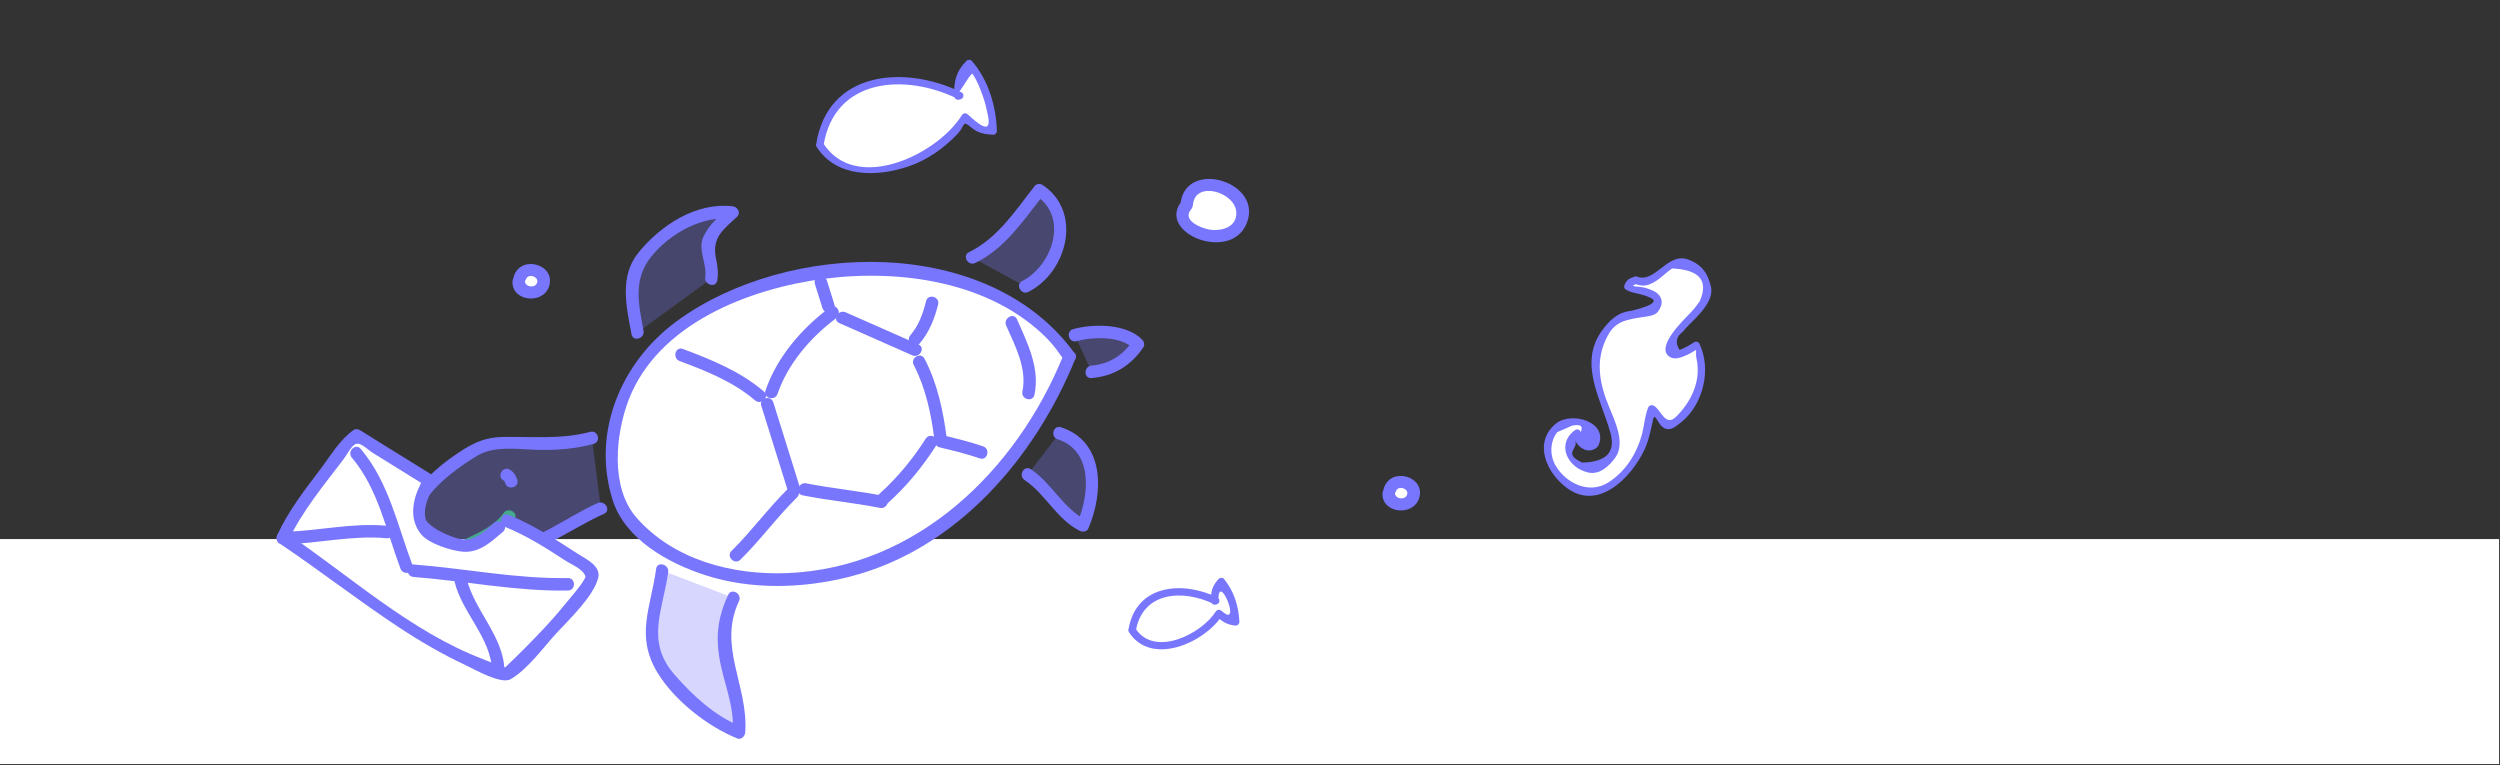 <?xml version="1.0" encoding="utf-8"?>
<svg version="1.1" id="Layer_1" x="0px" y="0px" width="500px" height="153px" viewBox="0 0 500 153" enable-background="new 0 0 500 153" xmlns="http://www.w3.org/2000/svg">
  <rect x="0" y="0" width="500" height="153" fill="#333333" stroke="none"/>
  <g id="white">
    <rect x="-0.182" y="107.813" fill="#FFFFFF" width="500" height="45"/>
  </g>
  <g id="Layer_1_1_">
    <g id="drawing">
      <g>
        <g>
          <path d="M218.308,74.364c4.116-0.239,7.158-2.237,9.276-5.518l-0.776-0.806 c-3.608-1.491-8.023-2.207-11.841-1.014" style="fill: rgba(120, 118, 253, 0.3);"/>
          <g>
            <path d="M218.308,75.614c4.453-0.383,7.852-2.455,10.355-6.137c0.318-0.467,0.175-1.13-0.195-1.515 c-3.149-3.268-9.747-3.262-13.833-2.141c-1.553,0.426-0.893,2.838,0.665,2.411c3.188-0.875,8.9-1.098,11.401,1.498 c-0.065-0.505-0.13-1.01-0.195-1.515c-1.974,2.902-4.685,4.597-8.197,4.899C216.714,73.251,216.701,75.752,218.308,75.614 L218.308,75.614z" style="fill: rgb(120, 118, 253);"/>
          </g>
        </g>
        <g>
          <path d="M213.89,71.352c-7.308,18.523-20.401,33.616-39.043,41.014c-15.302,6.354-40.894,4.923-50.558-10.915 l-0.896-2.864c-10.231-44.472,65.619-58.225,88.646-29.8L213.89,71.352z" style="fill: rgb(255, 255, 255);"/>
          <g>
            <path d="M212.684,71.02c-9.304,23.02-29.324,42.537-55.18,43.599c-10.982,0.451-22.817-2.62-30.244-11.135 c-5.198-5.961-4.172-16.549-1.567-23.411c5.819-15.329,24.168-22.363,39.125-24.314c15.304-1.996,33.434,0.581,44.689,12.04 c1.255,1.277,2.261,2.738,3.305,4.185c0.933,1.294,3.104,0.049,2.158-1.262c-17.234-23.904-57.492-22.672-79.602-6.5 c-11.122,8.135-17.094,22.176-12.863,35.706c2.48,7.934,11.119,12.691,18.544,15.1c9.193,2.982,19.526,2.682,28.811,0.332 c21.472-5.432,37.232-23.873,45.237-43.673C215.7,70.189,213.28,69.545,212.684,71.02z" style="fill: rgb(120, 118, 253);"/>
          </g>
        </g>
        <g display="none">
          <path display="inline" d="M183.078,57.728c-7.21-0.255-14.093-0.362-21.236,1.084 c-9.992,1.551-20.491,4.833-27.59,12.29c7.322,1.64,13.899,5.085,20.626,9.007l0.477-0.149c2.7-4.772,7.859-14.243,13.423-15.72 c3.653-0.88,7.859,2.521,11.006,3.371c0,0,3.594-1.438,4.905-7.056c1.083-4.64,17.781,4.282,17.781,4.282 S190.903,58.004,183.078,57.728z" fill="#D5E4E9"/>
          <g display="inline">
            <path d="M183.078,55.228c-17.356-0.578-37.612,1.151-50.594,14.107c-1.303,1.3-0.739,3.728,1.103,4.178 c6.026,1.473,11.515,4.002,16.932,6.983c1.826,1.005,5.332,3.67,6.994,0.727c2.208-3.912,4.433-7.81,7.383-11.222 c1.89-2.187,3.99-3.812,6.995-3.056c2.166,0.544,4.035,1.993,6.142,2.708c2.295,0.779,3.452,0.037,5.194-1.424 c1.176-0.985,2.011-2.416,2.714-3.747c0.26-0.607,0.51-1.218,0.749-1.833c1.124-2.796-0.519-0.885,0.39-0.933 c4.588-0.241,10.183,3.185,14.128,5.278c2.842,1.508,5.315-2.685,2.523-4.317C197.489,59.029,190.358,55.755,183.078,55.228 c-3.219-0.233-3.196,4.769,0,5c6.373,0.461,12.678,3.581,18.129,6.768c0.841-1.439,1.682-2.878,2.523-4.317 c-4.549-2.414-9.506-4.811-14.596-5.75c-2.064-0.381-4.626-0.373-6.049,1.426c-1.052,1.33-1.229,3.162-2.02,4.658 c-0.423,0.8-1.123,1.54-1.863,2.063c-1.166,0.825,0.08-0.286-0.396-0.493c-3.828-1.667-7.395-3.905-11.672-2.412 c-3.761,1.313-6.443,4.922-8.708,7.992c-1.322,1.791-2.457,3.724-3.583,5.64c-0.34,0.579-2.105,2.357-0.392,1.821 c1.206-0.377-2.928-2.281-2.956-2.296c-5.246-2.887-10.757-5.213-16.579-6.636c0.368,1.393,0.735,2.786,1.103,4.178 c11.997-11.972,31.095-13.174,47.059-12.642C186.304,60.335,186.293,55.335,183.078,55.228z" fill="#D5E4E9"/>
          </g>
        </g>
        <g>
          <g>
            <path d="M135.917,72.202c5.341,2.006,10.72,4.134,15.108,7.88c1.219,1.041,2.996-0.719,1.768-1.768 c-4.734-4.042-10.445-6.357-16.21-8.524C135.069,69.223,134.422,71.64,135.917,72.202L135.917,72.202z" style="fill: rgb(120, 118, 253);"/>
          </g>
        </g>
        <g>
          <g>
            <path d="M152.253,81.143c1.791,5.728,3.58,11.453,5.37,17.181c0.479,1.532,2.893,0.878,2.411-0.665 c-1.791-5.729-3.58-11.453-5.37-17.182C154.185,78.943,151.771,79.598,152.253,81.143L152.253,81.143z" style="fill: rgb(120, 118, 253);"/>
          </g>
        </g>
        <g>
          <g>
            <path d="M157.617,97.732c-4.003,3.934-7.302,8.504-11.305,12.438c-1.151,1.131,0.617,2.898,1.768,1.768 c4.003-3.934,7.302-8.504,11.305-12.438C160.536,98.368,158.767,96.602,157.617,97.732L157.617,97.732z" style="fill: rgb(120, 118, 253);"/>
          </g>
        </g>
        <g>
          <g>
            <path d="M155.5,78.785c2.104-6.087,6.629-11.339,11.744-15.152c1.276-0.951,0.032-3.123-1.262-2.158 c-5.665,4.223-10.56,9.898-12.893,16.645C152.561,79.648,154.977,80.299,155.5,78.785L155.5,78.785z" style="fill: rgb(120, 118, 253);"/>
          </g>
        </g>
        <g>
          <g>
            <path d="M167.861,64.618c4.862,2.148,9.724,4.295,14.586,6.442c1.46,0.645,2.734-1.508,1.262-2.158 c-4.862-2.147-9.724-4.294-14.586-6.442C167.663,61.814,166.389,63.968,167.861,64.618L167.861,64.618z" style="fill: rgb(120, 118, 253);"/>
          </g>
        </g>
        <g>
          <g>
            <path d="M160.554,99.076c5.123,1.013,10.329,1.492,15.451,2.505c1.575,0.312,2.246-2.099,0.665-2.411 c-5.123-1.012-10.329-1.492-15.451-2.505C159.645,96.354,158.974,98.764,160.554,99.076L160.554,99.076z" style="fill: rgb(120, 118, 253);"/>
          </g>
        </g>
        <g>
          <g>
            <path d="M177.55,100.632c3.783-3.39,7.016-7.335,9.739-11.616c0.868-1.365-1.296-2.617-2.158-1.263 c-2.615,4.11-5.719,7.858-9.349,11.111C174.579,99.943,176.354,101.705,177.55,100.632L177.55,100.632z" style="fill: rgb(120, 118, 253);"/>
          </g>
        </g>
        <g>
          <g>
            <path d="M182.744,72.998c2.402,4.611,3.459,9.669,4.125,14.79c0.205,1.575,2.708,1.595,2.5,0 c-0.725-5.578-1.85-11.027-4.467-16.052C184.158,70.306,182,71.57,182.744,72.998L182.744,72.998z" style="fill: rgb(120, 118, 253);"/>
          </g>
        </g>
        <g>
          <g>
            <path d="M187.936,89.471c2.697,0.652,5.398,1.301,8.023,2.206c1.528,0.527,2.179-1.888,0.665-2.411 c-2.625-0.906-5.327-1.553-8.023-2.207C187.034,86.68,186.37,89.09,187.936,89.471L187.936,89.471z" style="fill: rgb(120, 118, 253);"/>
          </g>
        </g>
        <g>
          <g>
            <path d="M183.842,68.807c1.99-2.317,3.054-4.98,3.782-7.919c0.387-1.565-2.024-2.229-2.411-0.665 c-0.618,2.497-1.439,4.838-3.138,6.816C181.03,68.255,182.79,70.032,183.842,68.807L183.842,68.807z" style="fill: rgb(120, 118, 253);"/>
          </g>
        </g>
        <g>
          <g>
            <path d="M166.894,60.939c-0.498-1.591-0.995-3.182-1.492-4.772c-0.48-1.533-2.894-0.878-2.411,0.665 c0.498,1.59,0.995,3.181,1.492,4.772C164.962,63.137,167.376,62.482,166.894,60.939L166.894,60.939z" style="fill: rgb(120, 118, 253);"/>
          </g>
        </g>
        <g>
          <g>
            <path d="M201.237,65.123c1.8,4.066,4.205,8.594,3.245,13.175c-0.33,1.573,2.081,2.242,2.411,0.665 c1.121-5.349-1.384-10.33-3.498-15.102C202.744,62.389,200.59,63.663,201.237,65.123L201.237,65.123z" style="fill: rgb(120, 118, 253);"/>
          </g>
        </g>
        <g>
          <path d="M118.383,87.581c-7.159,2.237-14.556,0.358-21.059,1.343c-4.295,1.342-14.884,9.366-13.869,14.288 c1.163,5.399,13.93,7.695,18.374,6.83c6.502-0.983,12.766-6.085,18.344-8.353" style="fill: rgba(120, 118, 253, 0.3);"/>
          <g>
            <path d="M118.05,86.375c-5.769,1.536-11.52,0.928-17.405,1.012c-3.655,0.053-6.035,1.202-9.033,3.205 c-3.998,2.672-10.935,8.094-9.119,13.702c1.711,5.284,10.486,6.599,15.016,7.079c8.733,0.924,15.763-5.298,23.295-8.604 c1.473-0.646,0.2-2.802-1.262-2.158c-6.289,2.76-12.127,7.813-19.192,8.343c-4.793,0.358-11.354-1.082-14.86-4.501 c-4.305-4.198,7.402-11.854,10.168-13.426c3.394-1.93,8.207-1.145,11.949-1.053c3.799,0.09,7.438-0.209,11.108-1.188 C120.271,88.372,119.61,85.96,118.05,86.375L118.05,86.375z" style="fill: rgb(120, 118, 253);"/>
          </g>
        </g>
        <g display="none">
          <path display="inline" d="M128.02,67.806c-6.689-13.919-1.546-33.149,17.069-34.553 c1.231,4.581-2.968,7.838-4.702,11.743c-2.32,5.372-2.468,7.868-1.824,13.917" fill="#D6E5EA"/>
          <g display="inline">
            <path d="M129.099,67.175c-4.393-9.64-3.532-22.173,5.381-28.97c2.082-1.588,4.564-2.505,7.071-3.162 c4.962-1.3-0.804,6.768-1.657,8.168c-2.935,4.815-3.112,10.284-2.581,15.701c0.156,1.589,2.657,1.604,2.5,0 c-0.556-5.678-0.113-10.579,2.927-15.566c2.153-3.533,4.246-6.119,3.555-10.426c-0.081-0.502-0.703-0.968-1.206-0.917 c-18.472,1.853-25.326,20.685-18.148,36.434C127.608,69.902,129.762,68.63,129.099,67.175L129.099,67.175z" fill="#44A98D"/>
          </g>
        </g>
        <g>
          <path d="M132.432,114.098c-0.774,7.575-4.802,11.453-0.357,18.969c2.446,4.476,11.007,11.752,15.72,13.424 c1.134-9.783-6.651-16.258-1.074-26.904" style="fill: rgba(120, 118, 253, 0.3);"/>
          <g>
            <path d="M131.226,113.766c-1.054,7.821-4.204,13.354,0.262,20.75c3.344,5.539,10.017,10.773,15.974,13.18 c0.808,0.326,1.529-0.479,1.583-1.205c0.681-9.272-5.557-17.133-1.245-26.273c0.684-1.447-1.471-2.719-2.158-1.262 c-1.911,4.051-2.505,7.792-1.831,12.216c0.806,5.286,3.138,9.82,2.734,15.319c0.527-0.402,1.055-0.805,1.583-1.206 c-5.206-2.103-9.741-6.317-13.357-10.517c-5.686-6.603-2.126-12.965-1.132-20.338 C133.849,112.854,131.441,112.173,131.226,113.766L131.226,113.766z" style="fill: rgb(120, 118, 253);"/>
          </g>
        </g>
        <g>
          <path d="M194.434,51.507c5.661-2.491,9.66-8.756,13.421-13.459c7.334,4.324,4.264,16.01-2.791,19.248" style="fill: rgba(120, 118, 253, 0.3);"/>
          <g>
            <path d="M195.064,52.586c5.991-2.914,9.668-8.575,13.674-13.654c-0.505,0.065-1.01,0.13-1.515,0.195 c6.59,4.351,3.218,14.005-2.791,17.089c-1.435,0.736-0.169,2.893,1.262,2.158c7.823-4.015,10.879-16.066,2.791-21.406 c-0.426-0.281-1.185-0.223-1.515,0.195c-3.864,4.899-7.386,10.451-13.168,13.264C192.353,51.133,193.621,53.289,195.064,52.586 L195.064,52.586z" style="fill: rgb(120, 118, 253);"/>
          </g>
        </g>
        <g>
          <path d="M211.862,86.652c8.023,2.207,7.517,12.32,4.713,18.435c-4.235-1.819-6.503-7.397-11.036-10.171" style="fill: rgba(120, 118, 253, 0.3);"/>
          <g>
            <path d="M211.53,87.859c7.073,2.287,6.384,11.025,3.966,16.597c0.57-0.149,1.14-0.299,1.71-0.448 c-4.526-2.269-6.844-7.354-11.036-10.171c-1.342-0.903-2.592,1.265-1.262,2.158c4.216,2.835,6.431,7.862,11.036,10.171 c0.551,0.275,1.427,0.205,1.71-0.448c3.099-7.14,3.349-17.42-5.459-20.27C210.656,84.95,210.003,87.365,211.53,87.859 L211.53,87.859z" style="fill: rgb(120, 118, 253);"/>
          </g>
        </g>
        <g>
          <g>
            <path d="M100.69,96.087c0.148,0.093,0.193,0.118,0.135,0.077c0.111,0.113,0.13,0.134,0.058,0.061 c0.068,0.135,0.081,0.15,0.038,0.043c0.047,0.115,0.082,0.237,0.119,0.356c0.483,1.532,2.897,0.877,2.411-0.665 c-0.274-0.869-0.692-1.563-1.5-2.029C100.554,93.12,99.296,95.281,100.69,96.087L100.69,96.087z" style="fill: rgb(120, 118, 253);"/>
          </g>
        </g>
        <g>
          <g>
            <path d="M94.257,110.018c3.247-1.549,6.479-3.147,8.621-6.146c0.94-1.313-1.229-2.562-2.158-1.263 c-1.848,2.584-4.944,3.923-7.725,5.248C91.541,108.553,92.81,110.708,94.257,110.018L94.257,110.018z" fill="#44A98D"/>
          </g>
        </g>
        <g>
          <path d="M127.5,66.5c-1.25-7-2.75-11.75,3-17.25c4-4,10.5-7.75,16-6.75c-1.75,1.75-3.75,2.75-4.75,5.5 c-0.75,2.5,1.25,5.75,0.5,7.75" style="fill: rgba(120, 118, 253, 0.29);"/>
          <g>
            <path d="M128.706,66.167c-0.995-5.433-2.165-10.288,1.623-14.943c3.759-4.62,10.166-8.137,16.172-7.475 c-0.294-0.711-0.589-1.422-0.884-2.134c-1.984,1.836-3.786,3.261-4.945,5.753c-1.176,2.526,0.776,5.478,0.374,8.048 c-0.247,1.577,2.162,2.254,2.411,0.665c0.244-1.563,0.08-2.807-0.25-4.353c-0.895-4.193,1.422-5.794,4.178-8.346 c0.879-0.813,0.116-2.023-0.884-2.134c-7.334-0.809-14.342,3.785-18.815,9.283c-3.87,4.757-2.393,10.828-1.391,16.299 C126.585,68.417,128.994,67.744,128.706,66.167L128.706,66.167z" style="fill: rgb(120, 118, 253);"/>
          </g>
        </g>
      </g>
      <g>
        <g>
          <path fill="#FFFFFF" d="M101.383,104.189c6,2.244,11.43,6.434,16.523,9.551l0.503,1.607 c-3.854,6.502-10.557,13.305-15.986,18.533l-0.904,0.871c-14.68-3.652-32.342-18.732-44.977-27.146l0,0 c2.554-5.95,9.685-14.211,13.337-19.473l1.441-1.039c4.391,2.748,10.213,6.309,14.603,9.057c0,0-5.405,8.505,1.092,11.025 c6.498,2.523,7.017,3.299,12.696-1.715"/>
          <g>
            <path d="M101.051,105.395c4.284,1.738,8.124,4.174,11.978,6.696c1.281,0.839,3.578,1.681,4.045,3.173 c0.215,0.688-3.996,5.479-4.199,5.733c-2.447,3.071-5.199,5.901-7.958,8.69c-1.256,1.27-2.543,2.508-3.829,3.746 c-0.227,0.219-3.952-1.398-4.374-1.56c-14.599-5.53-26.74-16.731-39.541-25.347c0.149,0.57,0.299,1.141,0.449,1.709 c2.783-6.012,7.152-11.184,11.123-16.434c0.607-0.805,1.313-2.263,2.139-2.857c1.075-0.774,2.465,0.887,3.66,1.628 c3.583,2.221,7.174,4.427,10.749,6.657c-0.149-0.568-0.299-1.14-0.448-1.709c-2.146,3.482-3.421,8.043-0.54,11.427 c1.556,1.825,5.897,3.174,8.188,3.387c3.338,0.31,5.724-1.937,8.103-3.985c1.223-1.057-0.554-2.815-1.768-1.77 c-1.604,1.383-3.287,3.167-5.541,3.328c-1.982,0.142-5.014-1.5-6.667-2.313c-3.268-1.604-0.876-6.77,0.383-8.813 c0.365-0.594,0.119-1.356-0.448-1.71c-4.858-3.034-9.744-6.023-14.603-9.058c-0.349-0.218-0.916-0.25-1.262,0 c-2.834,2.043-4.595,5.176-6.703,7.945c-3.137,4.121-6.339,8.292-8.525,13.014c-0.3,0.65-0.158,1.303,0.449,1.711 c8.029,5.402,15.669,11.354,23.74,16.701c4.312,2.854,8.782,5.454,13.465,7.649c1.873,0.878,7.114,3.92,9.034,2.795 c3.422-2.004,6.505-6.335,9.172-9.226c2.541-2.754,7.271-7.209,8.293-10.926c0.682-2.479-2.396-3.846-3.891-4.811 c-4.544-2.936-8.977-5.848-14.009-7.891C100.221,102.378,99.577,104.797,101.051,105.395L101.051,105.395z" style="fill: rgb(120, 118, 253);"/>
          </g>
        </g>
        <g>
          <g>
            <path d="M70.37,91.534c5.325,6.302,6.877,14.672,9.733,22.205c0.565,1.491,2.983,0.845,2.41-0.665 c-3.03-7.991-4.728-16.623-10.376-23.307C71.096,88.533,69.336,90.311,70.37,91.534L70.37,91.534z" style="fill: rgb(120, 118, 253);"/>
          </g>
        </g>
        <g>
          <g>
            <path d="M82.717,115.395c10.313,0.791,20.489,2.896,30.866,2.713c1.61-0.026,1.613-2.526,0-2.5 c-10.377,0.185-20.554-1.922-30.866-2.713C81.108,112.77,81.12,115.271,82.717,115.395L82.717,115.395z" style="fill: rgb(120, 118, 253);"/>
          </g>
        </g>
        <g>
          <g>
            <path d="M90.896,116.251c1.412,6.218,7.455,11.46,7.49,17.972c0.009,1.611,2.509,1.611,2.5,0 c-0.037-6.895-6.105-12.146-7.58-18.637C92.949,114.016,90.539,114.682,90.896,116.251L90.896,116.251z" style="fill: rgb(120, 118, 253);"/>
          </g>
        </g>
        <g>
          <g>
            <path d="M77.354,105.152c-7.06-0.664-13.814,1.106-20.812,1.207c-1.611,0.021-1.613,2.521,0,2.5 c6.998-0.1,13.752-1.87,20.812-1.207C78.959,107.803,78.944,105.301,77.354,105.152L77.354,105.152z" style="fill: rgb(120, 118, 253);"/>
          </g>
        </g>
      </g>
    </g>
    <g id="addons">
      <g>
        <path fill="#FFFFFF" d="M237.333,41c-4.333,4.667,8,9.333,10.667,3.667C251.333,37.667,237.667,33.333,237.333,41"/>
        <g>
          <path d="M236.449,40.116c-5.62,6.571,10.605,12.924,13.15,3.782c2.198-7.899-12.817-12.056-13.517-2.898 c-0.123,1.609,2.378,1.597,2.5,0c0.384-5.032,8.557-2.582,8.69,1.52c0.097,2.97-3.054,3.78-5.404,3.39 c-1.679-0.278-5.52-1.842-3.652-4.026C239.259,40.666,237.499,38.889,236.449,40.116L236.449,40.116z" style="fill: rgb(120, 118, 253);"/>
        </g>
      </g>
      <g>
        <path fill="#FFFFFF" d="M103.75,56.25c-0.25,2.75,4.75,3.25,5,0c0-2.5-4-3.25-4.75-0.75"/>
        <g>
          <path d="M102.5,56.25c-0.202,4.04,6.036,4.706,7.283,1.111c1.529-4.41-5.484-6.519-6.988-2.194 c-0.531,1.527,1.884,2.177,2.41,0.665c0.445-1.281,2.851-0.444,2.136,0.89c-0.536,1.002-2.394,0.578-2.341-0.473 C105.081,54.638,102.58,54.646,102.5,56.25L102.5,56.25z" style="fill: rgb(120, 118, 253);"/>
        </g>
      </g>
      <g>
        <path fill="#FFFFFF" d="M226.431,126.038c1.111-8.854,10.455-9.121,16.708-5.89l-0.197,0.049c-0.15-1.426,0.092-2.951,1.32-3.889 c1.676,1.668,2.914,5.748,2.87,8.061c-1.032,0.051-1.968-0.34-2.806-1.176l-0.541-0.489c-2.891,5.121-11.834,8.633-16.663,4.414 L226.431,126.038z"/>
        <g>
          <path d="M227.154,126.236c1.361-7.993,9.473-8.406,15.607-5.44c0.06-0.457,0.119-0.914,0.179-1.371 c-0.066,0.017-0.131,0.033-0.197,0.05c0.316,0.24,0.633,0.481,0.949,0.724c-0.178-6.425,4.915,5.86,0.623,1.977 c-0.366-0.332-0.91-0.271-1.178,0.152c-2.836,4.458-12.269,9.258-16.059,3.333c-0.519-0.813-1.818-0.063-1.295,0.757 c4.44,6.94,15.18,2.12,18.649-3.333c-0.393,0.051-0.785,0.102-1.178,0.15c1.263,1.146,2.165,1.722,3.877,1.886 c0.395,0.038,0.767-0.37,0.75-0.75c-0.139-3.113-1.086-6.177-3.089-8.591c-0.254-0.307-0.801-0.278-1.061,0 c-1.267,1.363-1.591,2.572-1.54,4.419c0.014,0.493,0.468,0.844,0.949,0.723c0.066-0.019,0.131-0.032,0.197-0.049 c0.601-0.149,0.772-1.084,0.179-1.371c-7.004-3.388-16.282-2.64-17.81,6.338C225.546,126.784,226.992,127.189,227.154,126.236z" style="fill: rgb(120, 118, 253);"/>
        </g>
      </g>
      <g>
        <path d="M163.968,28.991c1.859-14.825,17.504-15.271,27.971-9.86l-0.329,0.083c-0.25-2.387,0.155-4.94,2.21-6.509 c2.805,2.793,4.878,9.623,4.805,13.493c-1.73,0.085-3.295-0.569-4.697-1.967l-0.906-0.821 c-4.842,8.573-19.814,14.452-27.898,7.39L163.968,28.991z" fill="#FFFFFF"/>
        <g>
          <path d="M164.691,29.19c2.165-13.718,16.428-14.555,26.87-9.412c0.06-0.457,0.119-0.914,0.179-1.371 c0.367-0.093,2.489-4.02,2.768-3.624c0.928,1.318,1.529,2.98,2.071,4.463c0.451,1.233,0.727,2.522,0.998,3.802 c0.925,4.373-2.296,1.396-4.024-0.169c-0.362-0.329-0.916-0.274-1.178,0.152c-4.855,7.868-21.23,15.793-27.759,5.581 c-0.519-0.812-1.818-0.061-1.295,0.757c3.978,6.222,12.046,6.06,18.396,3.905c3.751-1.272,7.078-3.636,9.781-6.49 c1.709-1.804,0.805-2.944,2.981-1.115c1.192,1.001,2.666,1.19,4.146,1.278c0.401,0.024,0.76-0.359,0.75-0.75 c-0.123-4.929-1.729-10.28-5.024-14.023c-0.27-0.306-0.786-0.276-1.061,0c-2.072,2.087-2.559,4.117-2.43,7.04 c0.021,0.492,0.462,0.846,0.949,0.723c0.11-0.028,0.22-0.055,0.329-0.083c0.604-0.152,0.769-1.08,0.179-1.371 c-11.299-5.566-26.757-4.37-29.073,10.309C163.096,29.738,164.541,30.144,164.691,29.19z" style="fill: rgb(120, 118, 253);"/>
        </g>
      </g>
      <g>
        <path fill="#FFFFFF" d="M327.167,56.042c3.362,1.931,5.288-3.551,8.82-3.561c3.002-0.188,5.13,2.279,5.489,5.104 c0.17,4.727-6.851,7.501-7.405,12.016c-0.403,3.289,5.146-0.526,5.146-0.526c1.286,2.333,2.688,10.38-4.707,15.806 c-2.014,1.477-4.003-4.615-4.329-2.759c-0.55,3.121-1.186,6.208-2.729,9.069c-3.336,6.545-10.214,9.926-15.884,3.938 c-2.483-2.818-3.387-8.645,1.2-10.425c1.589-0.89,6.184,0.155,6.544,2.274c0.539,3.354-3.698,3.016-3.888-0.343 c-4.586,2.487,0.736,9.536,5.318,6.343c5.463-4.078-0.211-10.773-1.286-16.069c-1.076-4.59,0.141-11.129,5.078-13.617 c1.411-0.711,6.184-0.196,6.883-1.965c1.403-3.184-4.955-3.164-5.842-4.043c-0.001-0.354,0.352-0.355,0.524-0.886L327.167,56.042 z"/>
        <g>
          <path d="M326.968,56.765c1.618,0.618,2.659,0.399,4.118-0.492c1.183-0.723,2.166-1.817,3.329-2.584 c5.476,0.245,7.326,2.419,5.552,6.524c-0.596,0.904-1.272,1.738-2.037,2.502c-1.012,1.093-7.101,6.835-3.936,8.689 c0.987,0.578,2.104,0.121,3.063-0.267c0.725-0.292,1.396-0.7,2.061-1.102c0.246-0.149-0.043,0.668,0.188,1.726 c0.969,4.394-1.045,8.589-4.108,11.606c-2.268,2.23-3.188-1.989-4.668-2.303c-0.304-0.063-0.709,0.027-0.85,0.345 c-0.685,1.563-0.797,3.483-1.213,5.146c-1.01,4.031-3.272,7.676-6.792,9.928c-3.821,2.447-8.473,0.187-10.55-3.359 c-1.188-2.025-1.172-4.787,0.322-6.693c0.986-0.432,1.977-0.861,2.965-1.293c1.688-0.378,2.27,0.057,1.739,1.303 c-0.092-0.449-0.725-0.721-1.104-0.447c-3.876,2.773-1.604,7.533,2.556,8.501c2.349,0.546,4.279-1.319,5.494-3.029 c2.018-2.835-0.13-7.302-1.232-9.963c-2.037-4.907-2.942-9.645-0.223-14.555c1.556-2.804,4.027-3.075,6.805-3.514 c0.804-0.127,2.474-0.248,3.064-1.009c0.868-1.115,1.261-2.461,0.123-3.598c-0.667-0.667-1.632-0.948-2.499-1.235 c-1.157-0.384-3.764-0.154-1.771-0.822c0.912-0.306,0.521-1.755-0.398-1.446c-1.148,0.386-1.461,0.488-2.035,1.586 c-0.189,0.365-0.094,0.809,0.271,1.026c0.82,0.493,1.758,0.654,2.681,0.876c0.777,0.172,1.527,0.428,2.25,0.768 c2.59,1.19-3.978,2.604-4.021,2.609c-2.588,0.272-4.305,1.969-5.765,4.002c-4.778,6.658,0.07,14.024,1.803,20.624 c0.925,3.703-0.986,5.604-5.731,5.699c-4.026-1.889-0.504-2.794-1.438-4.486c0.52,0.94,0.963,1.443,1.943,1.892 c0.956,0.437,2.473,0.009,2.861-1.039c1.723-4.622-5.585-6.622-8.58-4.176c-4.719,3.854-1.819,10.047,2.306,12.987 c6.33,4.514,12.758-2.322,15.289-7.564c0.941-1.951,1.379-4.143,1.818-6.244c0.284-1.361,0.845,0.438,1.6,1.238 c1.425,1.514,2.818,0.299,4.037-0.688c4.424-3.578,6.084-10.602,3.609-15.731c-0.17-0.353-0.706-0.484-1.026-0.269 c-0.92,0.616-1.878,1.141-2.908,1.558c-0.938-1.411-0.729-2.623,0.621-3.634c0.729-0.919,1.622-1.736,2.438-2.575 c1.474-1.514,3.731-4.021,3.212-6.39c-0.624-2.833-2.009-4.65-4.785-5.553c-3.961-1.288-6.425,4.87-10.051,3.485 C326.461,54.973,326.073,56.424,326.968,56.765z" style="fill: rgb(120, 118, 253);"/>
        </g>
      </g>
      <g>
        <path fill="#FFFFFF" d="M277.75,98.635c-0.25,2.75,4.75,3.25,5,0c0-2.5-4-3.25-4.75-0.75"/>
        <g>
          <path d="M276.5,98.635c-0.202,4.04,6.036,4.706,7.283,1.111c1.529-4.41-5.484-6.52-6.988-2.194 c-0.531,1.527,1.885,2.177,2.41,0.665c0.445-1.281,2.852-0.443,2.136,0.891c-0.536,1.002-2.394,0.578-2.341-0.474 C279.081,97.023,276.58,97.029,276.5,98.635L276.5,98.635z" style="fill: rgb(120, 118, 253);"/>
        </g>
      </g>
    </g>
  </g>
</svg>